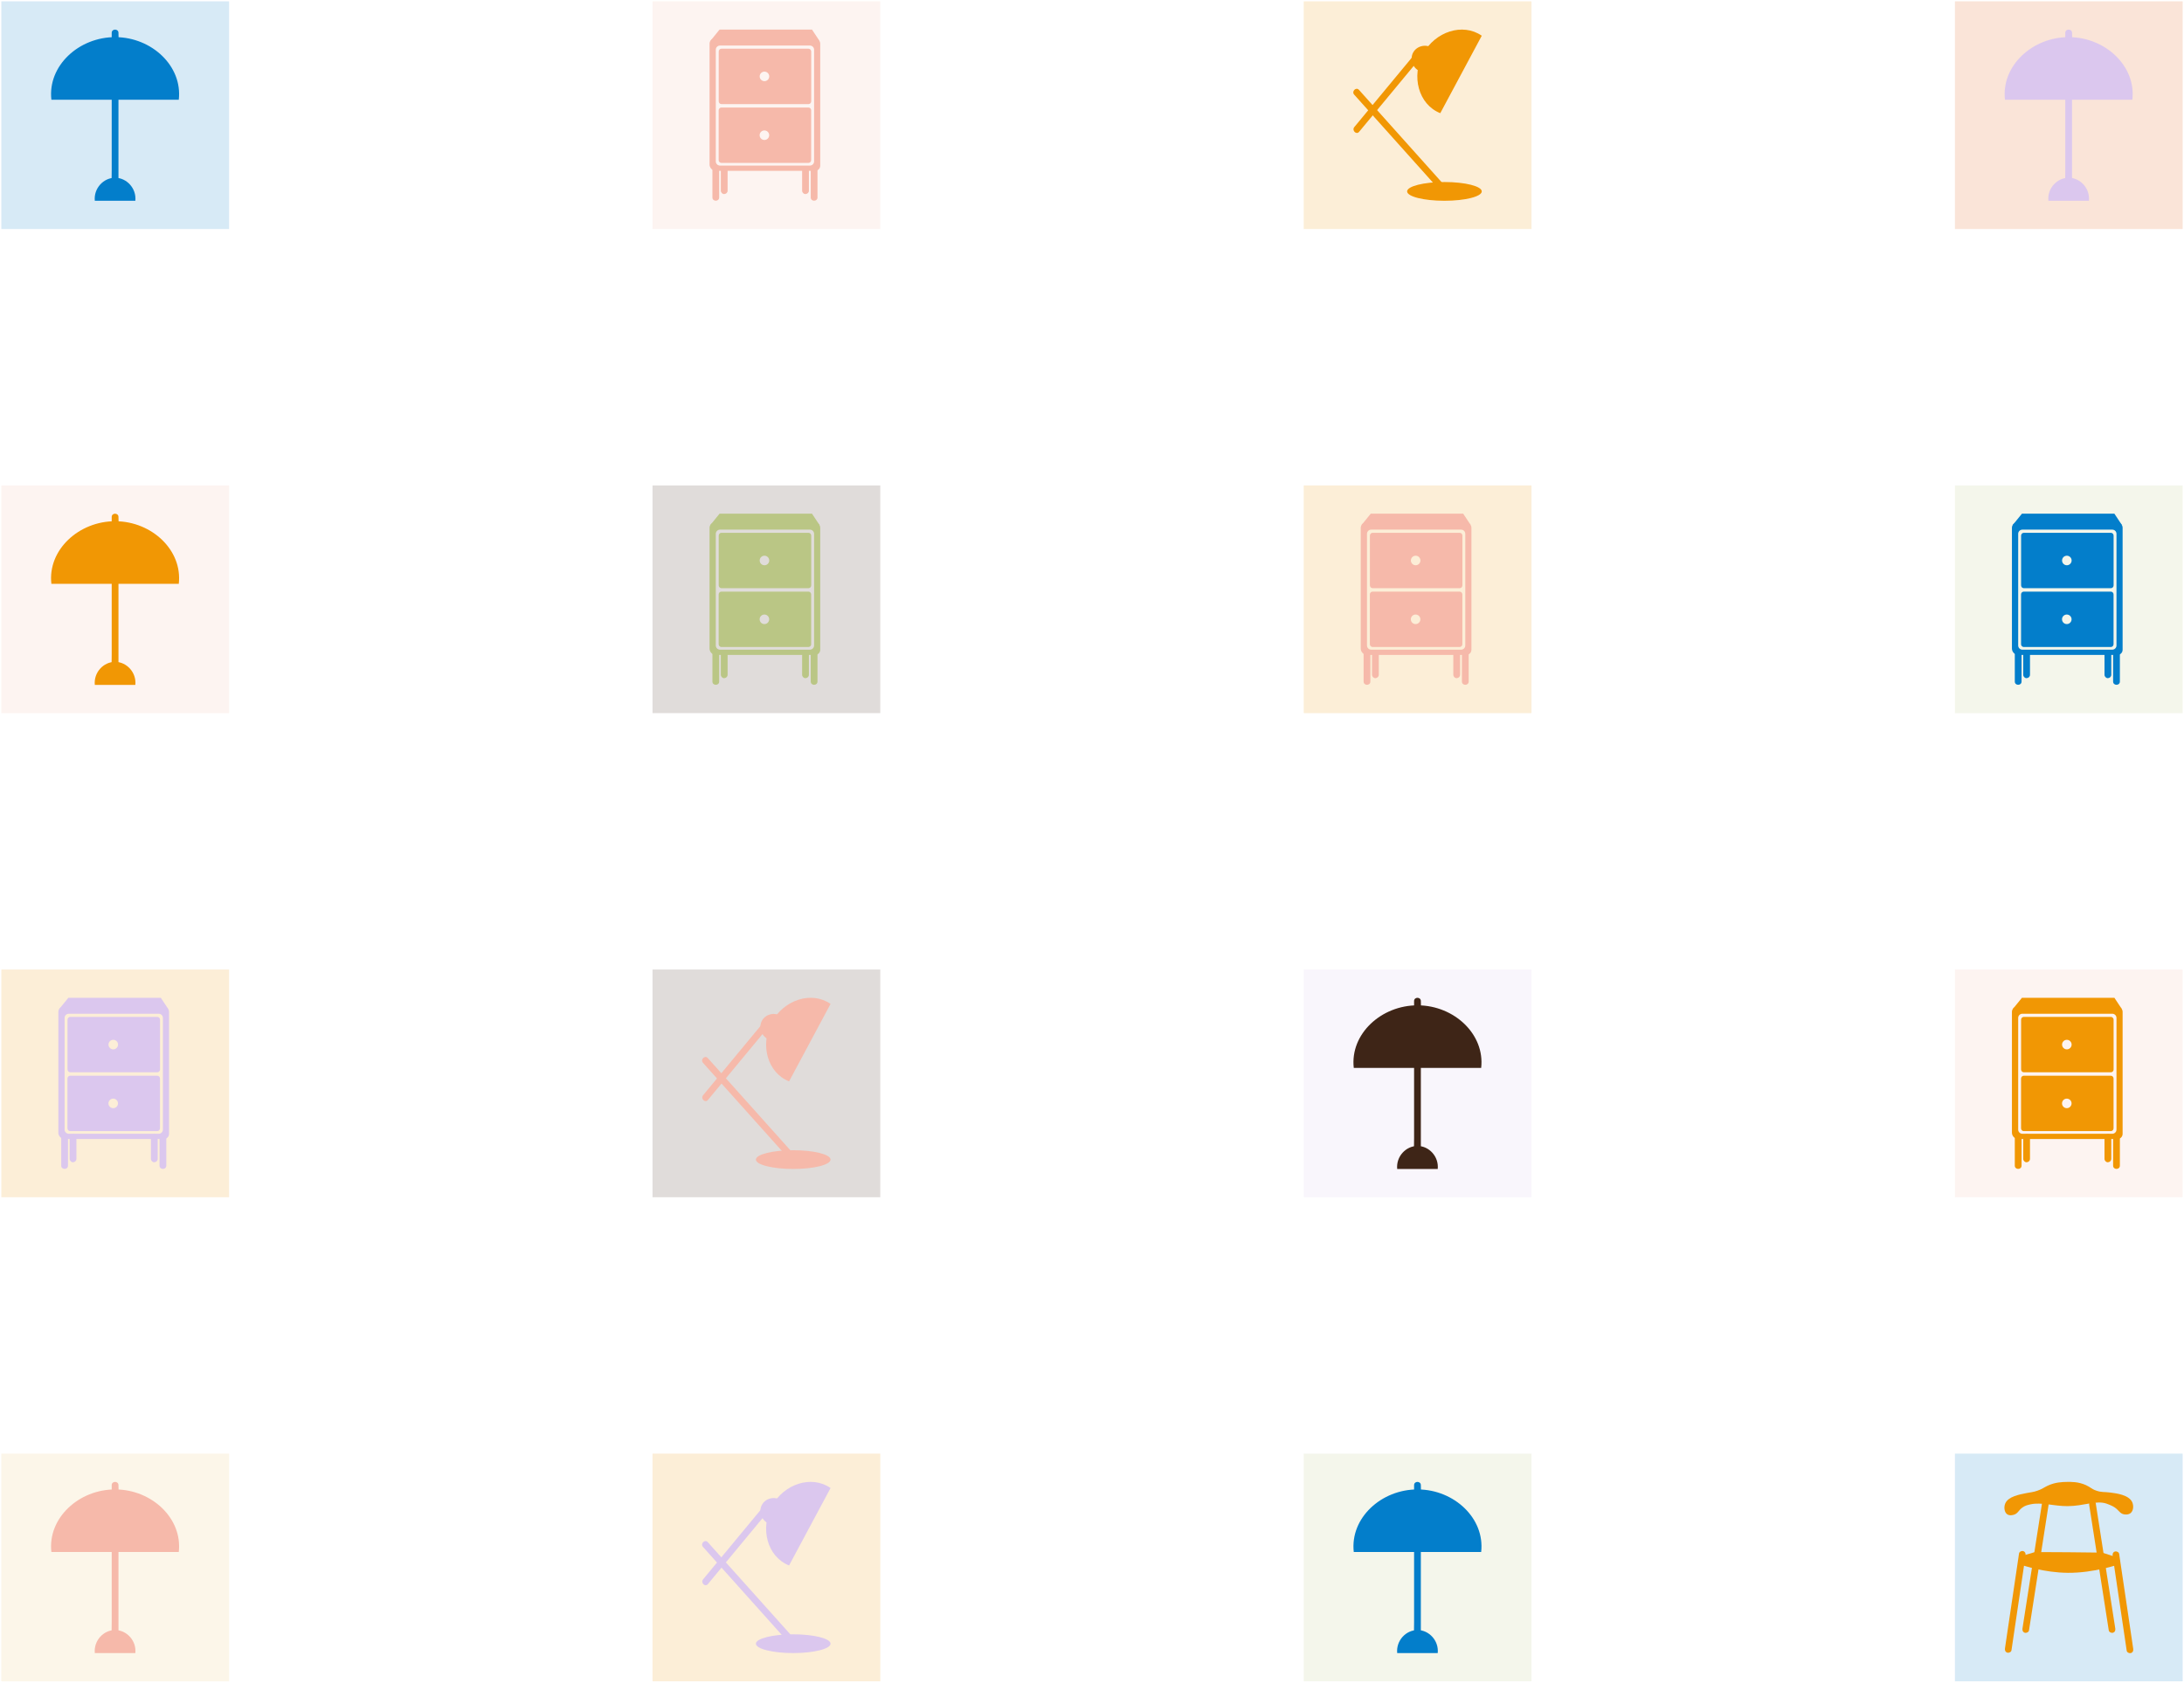 <svg width="654" height="504" viewBox="0 0 654 504" fill="none" xmlns="http://www.w3.org/2000/svg">
<path d="M68.602 0.4H0.402V68.6H68.602V0.4Z" fill="#037ECB" fill-opacity="0.157"/>
<path d="M33.45 9.84V50.853C33.45 52.737 33.369 54.644 33.45 56.528C33.45 56.555 33.45 56.582 33.45 56.609C33.45 57.911 35.475 57.916 35.475 56.609V15.602C35.475 13.717 35.556 11.811 35.475 9.926C35.475 9.899 35.475 9.872 35.475 9.845C35.475 8.544 33.45 8.538 33.45 9.845V9.84Z" fill="#037ECB"/>
<path d="M53.537 29.87H15.386C14.225 19.718 23.627 11.046 34.616 11.122C45.497 11.197 54.688 19.821 53.537 29.87Z" fill="#037ECB"/>
<path d="M40.529 60.138H28.39C28.023 56.401 31.009 53.215 34.508 53.242C37.97 53.269 40.896 56.445 40.529 60.138Z" fill="#037ECB"/>
<path d="M263.602 0.4H195.402V68.6H263.602V0.4Z" fill="#F6B9AA" fill-opacity="0.157"/>
<path d="M213.332 50.72V59.139C213.332 60.44 215.357 60.446 215.357 59.139V50.72C215.357 49.419 213.332 49.413 213.332 50.72Z" fill="#F6B9AA"/>
<path d="M242.773 50.72V59.139C242.773 60.44 244.798 60.446 244.798 59.139V50.72C244.798 49.419 242.773 49.413 242.773 50.72Z" fill="#F6B9AA"/>
<path d="M240.195 50.719V57.113C240.195 57.642 240.66 58.149 241.211 58.128C241.761 58.106 242.226 57.685 242.226 57.113V50.719C242.226 50.19 241.761 49.682 241.211 49.704C240.66 49.725 240.195 50.147 240.195 50.719Z" fill="#F6B9AA"/>
<path d="M215.852 50.719V57.113C215.852 57.642 216.316 58.149 216.867 58.128C217.418 58.106 217.882 57.685 217.882 57.113V50.719C217.882 50.19 217.418 49.682 216.867 49.704C216.316 49.725 215.852 50.147 215.852 50.719Z" fill="#F6B9AA"/>
<path d="M244.084 51.168H214.4C213.337 51.168 212.473 50.304 212.473 49.24V13.076C212.473 12.228 213.164 11.537 214.012 11.537H244.079C244.927 11.537 245.618 12.228 245.618 13.076V49.629C245.618 50.477 244.927 51.168 244.079 51.168H244.084ZM243.782 48.343V14.896C243.782 14.205 243.22 13.643 242.529 13.643H215.599C214.908 13.643 214.346 14.205 214.346 14.896V48.343C214.346 49.035 214.908 49.596 215.599 49.596H242.529C243.22 49.596 243.782 49.035 243.782 48.343Z" fill="#F6B9AA"/>
<path d="M245.383 12.227C234.502 12.227 223.621 12.227 212.734 12.227C213.647 11.104 214.56 9.986 215.472 8.863H243.158C243.898 9.986 244.643 11.104 245.383 12.227Z" fill="#F6B9AA"/>
<path d="M216.019 32.203H242.09C242.538 32.203 242.905 32.581 242.905 33.051V47.95C242.905 48.419 242.543 48.797 242.09 48.797H216.019C215.57 48.797 215.203 48.419 215.203 47.95V33.051C215.203 32.581 215.565 32.203 216.019 32.203ZM228.903 39.066C228.109 39.066 227.472 39.709 227.472 40.498C227.472 41.286 228.115 41.928 228.903 41.928C229.691 41.928 230.334 41.286 230.334 40.498C230.334 39.709 229.691 39.066 228.903 39.066Z" fill="#F6B9AA"/>
<path d="M216.034 14.588H242.105C242.554 14.588 242.921 14.966 242.921 15.436V30.334C242.921 30.804 242.559 31.182 242.105 31.182H216.034C215.586 31.182 215.219 30.804 215.219 30.334V15.436C215.219 14.966 215.581 14.588 216.034 14.588ZM228.919 21.451C228.125 21.451 227.488 22.094 227.488 22.882C227.488 23.671 228.13 24.313 228.919 24.313C229.707 24.313 230.35 23.671 230.35 22.882C230.35 22.094 229.707 21.451 228.919 21.451Z" fill="#F6B9AA"/>
<path d="M458.602 0.4H390.402V68.6H458.602V0.4Z" fill="#F19704" fill-opacity="0.157"/>
<path d="M405.512 28.348C408.58 31.772 411.647 35.201 414.714 38.625C419.596 44.073 424.477 49.527 429.353 54.976C430.46 56.212 431.573 57.454 432.68 58.691C433.549 59.663 434.98 58.227 434.111 57.26C431.044 53.836 427.976 50.407 424.909 46.984C420.028 41.535 415.146 36.081 410.27 30.633C409.163 29.396 408.05 28.154 406.943 26.917C406.074 25.945 404.643 27.382 405.512 28.348Z" fill="#F19704"/>
<path d="M406.985 39.483C409.037 37.005 411.089 34.532 413.141 32.053L422.958 20.2C423.714 19.287 424.464 18.38 425.22 17.468C426.047 16.468 424.621 15.032 423.789 16.037C421.737 18.515 419.685 20.988 417.633 23.467L407.816 35.32C407.06 36.233 406.31 37.14 405.554 38.052C404.727 39.051 406.153 40.488 406.985 39.483Z" fill="#F19704"/>
<path d="M443.713 10.7L431.293 33.898C424.743 31.301 422.529 22.764 426.153 16.105C429.744 9.507 437.979 6.726 443.713 10.7Z" fill="#F19704"/>
<path d="M429 14.405L425.269 21.382C423.001 20.442 422.077 17.737 423.168 15.733C424.248 13.752 426.981 13.055 429 14.405Z" fill="#F19704"/>
<path d="M432.537 60.136C438.711 60.136 443.715 58.878 443.715 57.328C443.715 55.777 438.711 54.52 432.537 54.52C426.364 54.52 421.359 55.777 421.359 57.328C421.359 58.878 426.364 60.136 432.537 60.136Z" fill="#F19704"/>
<path d="M653.602 0.4H585.402V68.6H653.602V0.4Z" fill="#E0550A" fill-opacity="0.157"/>
<path d="M618.45 9.842V50.855C618.45 52.739 618.369 54.646 618.45 56.53C618.45 56.557 618.45 56.584 618.45 56.611C618.45 57.913 620.475 57.918 620.475 56.611V15.604C620.475 13.719 620.556 11.813 620.475 9.928C620.475 9.901 620.475 9.874 620.475 9.847C620.475 8.546 618.45 8.54 618.45 9.847V9.842Z" fill="#DBC7EE"/>
<path d="M638.537 29.87H600.386C599.225 19.718 608.627 11.046 619.616 11.122C630.497 11.197 639.688 19.821 638.537 29.87Z" fill="#DBC7EE"/>
<path d="M625.529 60.138H613.39C613.023 56.401 616.009 53.215 619.508 53.242C622.97 53.269 625.896 56.445 625.529 60.138Z" fill="#DBC7EE"/>
<path d="M68.602 145.4H0.402V213.6H68.602V145.4Z" fill="#F6B9AA" fill-opacity="0.157"/>
<path d="M33.45 154.842V195.855C33.45 197.739 33.369 199.646 33.45 201.53C33.45 201.557 33.45 201.584 33.45 201.611C33.45 202.913 35.475 202.918 35.475 201.611V160.604C35.475 158.719 35.556 156.813 35.475 154.928C35.475 154.901 35.475 154.874 35.475 154.847C35.475 153.546 33.45 153.54 33.45 154.847V154.842Z" fill="#F19704"/>
<path d="M53.537 174.87H15.386C14.225 164.718 23.627 156.046 34.616 156.122C45.497 156.197 54.688 164.821 53.537 174.87Z" fill="#F19704"/>
<path d="M40.529 205.138H28.39C28.023 201.401 31.009 198.215 34.508 198.242C37.97 198.269 40.896 201.445 40.529 205.138Z" fill="#F19704"/>
<path d="M263.602 145.4H195.402V213.6H263.602V145.4Z" fill="#3E2517" fill-opacity="0.157"/>
<path d="M213.332 195.718V204.137C213.332 205.438 215.357 205.444 215.357 204.137V195.718C215.357 194.417 213.332 194.412 213.332 195.718Z" fill="#BAC685"/>
<path d="M242.773 195.718V204.137C242.773 205.438 244.798 205.444 244.798 204.137V195.718C244.798 194.417 242.773 194.412 242.773 195.718Z" fill="#BAC685"/>
<path d="M240.195 195.719V202.113C240.195 202.642 240.66 203.149 241.211 203.128C241.761 203.106 242.226 202.685 242.226 202.113V195.719C242.226 195.19 241.761 194.682 241.211 194.704C240.66 194.725 240.195 195.147 240.195 195.719Z" fill="#BAC685"/>
<path d="M215.852 195.719V202.113C215.852 202.642 216.316 203.149 216.867 203.128C217.418 203.106 217.882 202.685 217.882 202.113V195.719C217.882 195.19 217.418 194.682 216.867 194.704C216.316 194.725 215.852 195.147 215.852 195.719Z" fill="#BAC685"/>
<path d="M244.084 196.166H214.4C213.337 196.166 212.473 195.302 212.473 194.238V158.074C212.473 157.226 213.164 156.535 214.012 156.535H244.079C244.927 156.535 245.618 157.226 245.618 158.074V194.627C245.618 195.475 244.927 196.166 244.079 196.166H244.084ZM243.782 193.342V159.894C243.782 159.203 243.22 158.641 242.529 158.641H215.599C214.908 158.641 214.346 159.203 214.346 159.894V193.342C214.346 194.033 214.908 194.594 215.599 194.594H242.529C243.22 194.594 243.782 194.033 243.782 193.342Z" fill="#BAC685"/>
<path d="M245.383 157.227C234.502 157.227 223.621 157.227 212.734 157.227C213.647 156.104 214.56 154.986 215.472 153.863H243.158C243.898 154.986 244.643 156.104 245.383 157.227Z" fill="#BAC685"/>
<path d="M216.019 177.203H242.09C242.538 177.203 242.905 177.581 242.905 178.051V192.95C242.905 193.419 242.543 193.797 242.09 193.797H216.019C215.57 193.797 215.203 193.419 215.203 192.95V178.051C215.203 177.581 215.565 177.203 216.019 177.203ZM228.903 184.067C228.109 184.067 227.472 184.709 227.472 185.498C227.472 186.286 228.115 186.929 228.903 186.929C229.691 186.929 230.334 186.286 230.334 185.498C230.334 184.709 229.691 184.067 228.903 184.067Z" fill="#BAC685"/>
<path d="M216.034 159.586H242.105C242.554 159.586 242.921 159.964 242.921 160.434V175.332C242.921 175.802 242.559 176.18 242.105 176.18H216.034C215.586 176.18 215.219 175.802 215.219 175.332V160.434C215.219 159.964 215.581 159.586 216.034 159.586ZM228.919 166.449C228.125 166.449 227.488 167.092 227.488 167.88C227.488 168.669 228.13 169.311 228.919 169.311C229.707 169.311 230.35 168.669 230.35 167.88C230.35 167.092 229.707 166.449 228.919 166.449Z" fill="#BAC685"/>
<path d="M458.602 145.4H390.402V213.6H458.602V145.4Z" fill="#F19704" fill-opacity="0.157"/>
<path d="M408.332 195.718V204.137C408.332 205.438 410.357 205.444 410.357 204.137V195.718C410.357 194.417 408.332 194.412 408.332 195.718Z" fill="#F6B9AA"/>
<path d="M437.773 195.718V204.137C437.773 205.438 439.798 205.444 439.798 204.137V195.718C439.798 194.417 437.773 194.412 437.773 195.718Z" fill="#F6B9AA"/>
<path d="M435.195 195.719V202.113C435.195 202.642 435.66 203.149 436.211 203.128C436.761 203.106 437.226 202.685 437.226 202.113V195.719C437.226 195.19 436.761 194.682 436.211 194.704C435.66 194.725 435.195 195.147 435.195 195.719Z" fill="#F6B9AA"/>
<path d="M410.852 195.719V202.113C410.852 202.642 411.316 203.149 411.867 203.128C412.418 203.106 412.882 202.685 412.882 202.113V195.719C412.882 195.19 412.418 194.682 411.867 194.704C411.316 194.725 410.852 195.147 410.852 195.719Z" fill="#F6B9AA"/>
<path d="M439.084 196.166H409.4C408.337 196.166 407.473 195.302 407.473 194.238V158.074C407.473 157.226 408.164 156.535 409.012 156.535H439.079C439.927 156.535 440.618 157.226 440.618 158.074V194.627C440.618 195.475 439.927 196.166 439.079 196.166H439.084ZM438.782 193.342V159.894C438.782 159.203 438.22 158.641 437.529 158.641H410.599C409.908 158.641 409.346 159.203 409.346 159.894V193.342C409.346 194.033 409.908 194.594 410.599 194.594H437.529C438.22 194.594 438.782 194.033 438.782 193.342Z" fill="#F6B9AA"/>
<path d="M440.383 157.227C429.502 157.227 418.621 157.227 407.734 157.227C408.647 156.104 409.56 154.986 410.472 153.863H438.158C438.898 154.986 439.643 156.104 440.383 157.227Z" fill="#F6B9AA"/>
<path d="M411.019 177.203H437.09C437.538 177.203 437.905 177.581 437.905 178.051V192.95C437.905 193.419 437.543 193.797 437.09 193.797H411.019C410.57 193.797 410.203 193.419 410.203 192.95V178.051C410.203 177.581 410.565 177.203 411.019 177.203ZM423.903 184.067C423.109 184.067 422.472 184.709 422.472 185.498C422.472 186.286 423.115 186.929 423.903 186.929C424.691 186.929 425.334 186.286 425.334 185.498C425.334 184.709 424.691 184.067 423.903 184.067Z" fill="#F6B9AA"/>
<path d="M411.034 159.586H437.105C437.554 159.586 437.921 159.964 437.921 160.434V175.332C437.921 175.802 437.559 176.18 437.105 176.18H411.034C410.586 176.18 410.219 175.802 410.219 175.332V160.434C410.219 159.964 410.581 159.586 411.034 159.586ZM423.919 166.449C423.125 166.449 422.488 167.092 422.488 167.88C422.488 168.669 423.13 169.311 423.919 169.311C424.707 169.311 425.35 168.669 425.35 167.88C425.35 167.092 424.707 166.449 423.919 166.449Z" fill="#F6B9AA"/>
<path d="M653.602 145.4H585.402V213.6H653.602V145.4Z" fill="#BAC685" fill-opacity="0.157"/>
<path d="M603.332 195.718V204.137C603.332 205.438 605.357 205.444 605.357 204.137V195.718C605.357 194.417 603.332 194.412 603.332 195.718Z" fill="#037ECB"/>
<path d="M632.773 195.718V204.137C632.773 205.438 634.798 205.444 634.798 204.137V195.718C634.798 194.417 632.773 194.412 632.773 195.718Z" fill="#037ECB"/>
<path d="M630.195 195.719V202.113C630.195 202.642 630.66 203.149 631.211 203.128C631.761 203.106 632.226 202.685 632.226 202.113V195.719C632.226 195.19 631.761 194.682 631.211 194.704C630.66 194.725 630.195 195.147 630.195 195.719Z" fill="#037ECB"/>
<path d="M605.852 195.719V202.113C605.852 202.642 606.316 203.149 606.867 203.128C607.418 203.106 607.882 202.685 607.882 202.113V195.719C607.882 195.19 607.418 194.682 606.867 194.704C606.316 194.725 605.852 195.147 605.852 195.719Z" fill="#037ECB"/>
<path d="M634.084 196.166H604.4C603.337 196.166 602.473 195.302 602.473 194.238V158.074C602.473 157.226 603.164 156.535 604.012 156.535H634.079C634.927 156.535 635.618 157.226 635.618 158.074V194.627C635.618 195.475 634.927 196.166 634.079 196.166H634.084ZM633.782 193.342V159.894C633.782 159.203 633.22 158.641 632.529 158.641H605.599C604.908 158.641 604.346 159.203 604.346 159.894V193.342C604.346 194.033 604.908 194.594 605.599 194.594H632.529C633.22 194.594 633.782 194.033 633.782 193.342Z" fill="#037ECB"/>
<path d="M635.383 157.227C624.502 157.227 613.621 157.227 602.734 157.227C603.647 156.104 604.56 154.986 605.472 153.863H633.158C633.898 154.986 634.643 156.104 635.383 157.227Z" fill="#037ECB"/>
<path d="M606.019 177.203H632.09C632.538 177.203 632.905 177.581 632.905 178.051V192.95C632.905 193.419 632.543 193.797 632.09 193.797H606.019C605.57 193.797 605.203 193.419 605.203 192.95V178.051C605.203 177.581 605.565 177.203 606.019 177.203ZM618.903 184.067C618.109 184.067 617.472 184.709 617.472 185.498C617.472 186.286 618.115 186.929 618.903 186.929C619.691 186.929 620.334 186.286 620.334 185.498C620.334 184.709 619.691 184.067 618.903 184.067Z" fill="#037ECB"/>
<path d="M606.034 159.586H632.105C632.554 159.586 632.921 159.964 632.921 160.434V175.332C632.921 175.802 632.559 176.18 632.105 176.18H606.034C605.586 176.18 605.219 175.802 605.219 175.332V160.434C605.219 159.964 605.581 159.586 606.034 159.586ZM618.919 166.449C618.125 166.449 617.488 167.092 617.488 167.88C617.488 168.669 618.13 169.311 618.919 169.311C619.707 169.311 620.35 168.669 620.35 167.88C620.35 167.092 619.707 166.449 618.919 166.449Z" fill="#037ECB"/>
<path d="M68.602 290.4H0.402V358.6H68.602V290.4Z" fill="#F19704" fill-opacity="0.157"/>
<path d="M18.332 340.718V349.137C18.332 350.438 20.357 350.444 20.357 349.137V340.718C20.357 339.417 18.332 339.412 18.332 340.718Z" fill="#DBC7EE"/>
<path d="M47.773 340.718V349.137C47.773 350.438 49.798 350.444 49.798 349.137V340.718C49.798 339.417 47.773 339.412 47.773 340.718Z" fill="#DBC7EE"/>
<path d="M45.195 340.719V347.113C45.195 347.642 45.66 348.149 46.211 348.128C46.761 348.106 47.226 347.685 47.226 347.113V340.719C47.226 340.19 46.761 339.682 46.211 339.704C45.66 339.725 45.195 340.147 45.195 340.719Z" fill="#DBC7EE"/>
<path d="M20.852 340.719V347.113C20.852 347.642 21.316 348.149 21.867 348.128C22.418 348.106 22.882 347.685 22.882 347.113V340.719C22.882 340.19 22.418 339.682 21.867 339.704C21.316 339.725 20.852 340.147 20.852 340.719Z" fill="#DBC7EE"/>
<path d="M49.084 341.166H19.401C18.337 341.166 17.473 340.302 17.473 339.238V303.074C17.473 302.226 18.164 301.535 19.012 301.535H49.079C49.927 301.535 50.618 302.226 50.618 303.074V339.627C50.618 340.475 49.927 341.166 49.079 341.166H49.084ZM48.782 338.342V304.894C48.782 304.203 48.22 303.641 47.529 303.641H20.599C19.908 303.641 19.346 304.203 19.346 304.894V338.342C19.346 339.033 19.908 339.594 20.599 339.594H47.529C48.22 339.594 48.782 339.033 48.782 338.342Z" fill="#DBC7EE"/>
<path d="M50.383 302.227C39.502 302.227 28.621 302.227 17.734 302.227C18.647 301.104 19.56 299.986 20.472 298.863H48.158C48.898 299.986 49.643 301.104 50.383 302.227Z" fill="#DBC7EE"/>
<path d="M21.018 322.203H47.09C47.538 322.203 47.905 322.581 47.905 323.051V337.95C47.905 338.419 47.543 338.797 47.09 338.797H21.018C20.57 338.797 20.203 338.419 20.203 337.95V323.051C20.203 322.581 20.565 322.203 21.018 322.203ZM33.903 329.067C33.109 329.067 32.472 329.709 32.472 330.498C32.472 331.286 33.114 331.929 33.903 331.929C34.691 331.929 35.334 331.286 35.334 330.498C35.334 329.709 34.691 329.067 33.903 329.067Z" fill="#DBC7EE"/>
<path d="M21.034 304.586H47.105C47.554 304.586 47.921 304.964 47.921 305.434V320.332C47.921 320.802 47.559 321.18 47.105 321.18H21.034C20.586 321.18 20.219 320.802 20.219 320.332V305.434C20.219 304.964 20.581 304.586 21.034 304.586ZM33.919 311.449C33.125 311.449 32.488 312.092 32.488 312.88C32.488 313.669 33.13 314.311 33.919 314.311C34.707 314.311 35.35 313.669 35.35 312.88C35.35 312.092 34.707 311.449 33.919 311.449Z" fill="#DBC7EE"/>
<path d="M263.602 290.4H195.402V358.6H263.602V290.4Z" fill="#3E2517" fill-opacity="0.157"/>
<path d="M210.509 318.344C213.576 321.768 216.643 325.197 219.71 328.621C224.592 334.069 229.473 339.523 234.35 344.972C235.457 346.208 236.569 347.45 237.676 348.687C238.545 349.659 239.976 348.223 239.107 347.256C236.04 343.832 232.973 340.403 229.905 336.98C225.024 331.531 220.142 326.077 215.266 320.629C214.159 319.392 213.047 318.15 211.94 316.913C211.07 315.941 209.639 317.378 210.509 318.344Z" fill="#F6B9AA"/>
<path d="M211.977 329.479C214.029 327.001 216.081 324.528 218.133 322.049L227.95 310.196C228.706 309.283 229.457 308.376 230.213 307.464C231.039 306.465 229.613 305.028 228.782 306.033C226.73 308.511 224.678 310.984 222.626 313.463L212.808 325.316C212.052 326.229 211.302 327.136 210.546 328.048C209.72 329.047 211.145 330.484 211.977 329.479Z" fill="#F6B9AA"/>
<path d="M248.71 300.698L236.29 323.896C229.739 321.299 227.525 312.762 231.149 306.103C234.74 299.505 242.975 296.724 248.71 300.698Z" fill="#F6B9AA"/>
<path d="M233.992 304.401L230.261 311.378C227.993 310.438 227.07 307.733 228.16 305.73C229.24 303.748 231.973 303.051 233.992 304.401Z" fill="#F6B9AA"/>
<path d="M237.53 350.136C243.703 350.136 248.708 348.878 248.708 347.328C248.708 345.777 243.703 344.52 237.53 344.52C231.356 344.52 226.352 345.777 226.352 347.328C226.352 348.878 231.356 350.136 237.53 350.136Z" fill="#F6B9AA"/>
<path d="M458.602 290.4H390.402V358.6H458.602V290.4Z" fill="#DBC7EE" fill-opacity="0.157"/>
<path d="M423.45 299.842V340.855C423.45 342.739 423.369 344.646 423.45 346.53C423.45 346.557 423.45 346.584 423.45 346.611C423.45 347.913 425.475 347.918 425.475 346.611V305.604C425.475 303.719 425.556 301.813 425.475 299.928C425.475 299.901 425.475 299.874 425.475 299.847C425.475 298.546 423.45 298.54 423.45 299.847V299.842Z" fill="#3E2517"/>
<path d="M443.537 319.87H405.386C404.225 309.718 413.627 301.046 424.616 301.122C435.497 301.197 444.688 309.821 443.537 319.87Z" fill="#3E2517"/>
<path d="M430.529 350.138H418.39C418.023 346.401 421.009 343.215 424.508 343.242C427.97 343.269 430.896 346.445 430.529 350.138Z" fill="#3E2517"/>
<path d="M653.602 290.4H585.402V358.6H653.602V290.4Z" fill="#F6B9AA" fill-opacity="0.157"/>
<path d="M603.332 340.718V349.137C603.332 350.438 605.357 350.444 605.357 349.137V340.718C605.357 339.417 603.332 339.412 603.332 340.718Z" fill="#F19704"/>
<path d="M632.773 340.718V349.137C632.773 350.438 634.798 350.444 634.798 349.137V340.718C634.798 339.417 632.773 339.412 632.773 340.718Z" fill="#F19704"/>
<path d="M630.195 340.719V347.113C630.195 347.642 630.66 348.149 631.211 348.128C631.761 348.106 632.226 347.685 632.226 347.113V340.719C632.226 340.19 631.761 339.682 631.211 339.704C630.66 339.725 630.195 340.147 630.195 340.719Z" fill="#F19704"/>
<path d="M605.852 340.719V347.113C605.852 347.642 606.316 348.149 606.867 348.128C607.418 348.106 607.882 347.685 607.882 347.113V340.719C607.882 340.19 607.418 339.682 606.867 339.704C606.316 339.725 605.852 340.147 605.852 340.719Z" fill="#F19704"/>
<path d="M634.084 341.166H604.4C603.337 341.166 602.473 340.302 602.473 339.238V303.074C602.473 302.226 603.164 301.535 604.012 301.535H634.079C634.927 301.535 635.618 302.226 635.618 303.074V339.627C635.618 340.475 634.927 341.166 634.079 341.166H634.084ZM633.782 338.342V304.894C633.782 304.203 633.22 303.641 632.529 303.641H605.599C604.908 303.641 604.346 304.203 604.346 304.894V338.342C604.346 339.033 604.908 339.594 605.599 339.594H632.529C633.22 339.594 633.782 339.033 633.782 338.342Z" fill="#F19704"/>
<path d="M635.383 302.227C624.502 302.227 613.621 302.227 602.734 302.227C603.647 301.104 604.56 299.986 605.472 298.863H633.158C633.898 299.986 634.643 301.104 635.383 302.227Z" fill="#F19704"/>
<path d="M606.019 322.203H632.09C632.538 322.203 632.905 322.581 632.905 323.051V337.95C632.905 338.419 632.543 338.797 632.09 338.797H606.019C605.57 338.797 605.203 338.419 605.203 337.95V323.051C605.203 322.581 605.565 322.203 606.019 322.203ZM618.903 329.067C618.109 329.067 617.472 329.709 617.472 330.498C617.472 331.286 618.115 331.929 618.903 331.929C619.691 331.929 620.334 331.286 620.334 330.498C620.334 329.709 619.691 329.067 618.903 329.067Z" fill="#F19704"/>
<path d="M606.034 304.586H632.105C632.554 304.586 632.921 304.964 632.921 305.434V320.332C632.921 320.802 632.559 321.18 632.105 321.18H606.034C605.586 321.18 605.219 320.802 605.219 320.332V305.434C605.219 304.964 605.581 304.586 606.034 304.586ZM618.919 311.449C618.125 311.449 617.488 312.092 617.488 312.88C617.488 313.669 618.13 314.311 618.919 314.311C619.707 314.311 620.35 313.669 620.35 312.88C620.35 312.092 619.707 311.449 618.919 311.449Z" fill="#F19704"/>
<path d="M68.602 435.4H0.402V503.6H68.602V435.4Z" fill="#EBC977" fill-opacity="0.157"/>
<path d="M33.45 444.842V485.855C33.45 487.739 33.369 489.646 33.45 491.53C33.45 491.557 33.45 491.584 33.45 491.611C33.45 492.913 35.475 492.918 35.475 491.611V450.604C35.475 448.719 35.556 446.813 35.475 444.928C35.475 444.901 35.475 444.874 35.475 444.847C35.475 443.546 33.45 443.54 33.45 444.847V444.842Z" fill="#F6B9AA"/>
<path d="M53.537 464.87H15.386C14.225 454.718 23.627 446.046 34.616 446.122C45.497 446.197 54.688 454.821 53.537 464.87Z" fill="#F6B9AA"/>
<path d="M40.529 495.138H28.39C28.023 491.401 31.009 488.215 34.508 488.242C37.97 488.269 40.896 491.445 40.529 495.138Z" fill="#F6B9AA"/>
<path d="M263.602 435.4H195.402V503.6H263.602V435.4Z" fill="#F19704" fill-opacity="0.157"/>
<path d="M210.509 463.344C213.576 466.768 216.643 470.197 219.71 473.621C224.592 479.069 229.473 484.523 234.35 489.972C235.457 491.208 236.569 492.45 237.676 493.687C238.545 494.659 239.976 493.223 239.107 492.256C236.04 488.832 232.973 485.403 229.905 481.98C225.024 476.531 220.142 471.077 215.266 465.629C214.159 464.392 213.047 463.15 211.94 461.913C211.07 460.941 209.639 462.378 210.509 463.344Z" fill="#DBC7EE"/>
<path d="M211.977 474.479C214.029 472.001 216.081 469.528 218.133 467.049L227.95 455.196C228.706 454.283 229.457 453.376 230.213 452.464C231.039 451.465 229.613 450.028 228.782 451.033C226.73 453.511 224.678 455.984 222.626 458.463L212.808 470.316C212.052 471.229 211.302 472.136 210.546 473.048C209.72 474.047 211.145 475.484 211.977 474.479Z" fill="#DBC7EE"/>
<path d="M248.71 445.698L236.29 468.896C229.739 466.299 227.525 457.762 231.149 451.103C234.74 444.505 242.975 441.724 248.71 445.698Z" fill="#DBC7EE"/>
<path d="M233.992 449.401L230.261 456.378C227.993 455.438 227.07 452.733 228.16 450.73C229.24 448.748 231.973 448.051 233.992 449.401Z" fill="#DBC7EE"/>
<path d="M237.53 495.136C243.703 495.136 248.708 493.878 248.708 492.328C248.708 490.777 243.703 489.52 237.53 489.52C231.356 489.52 226.352 490.777 226.352 492.328C226.352 493.878 231.356 495.136 237.53 495.136Z" fill="#DBC7EE"/>
<path d="M458.602 435.4H390.402V503.6H458.602V435.4Z" fill="#BAC685" fill-opacity="0.157"/>
<path d="M423.45 444.842V485.855C423.45 487.739 423.369 489.646 423.45 491.53C423.45 491.557 423.45 491.584 423.45 491.611C423.45 492.913 425.475 492.918 425.475 491.611V450.604C425.475 448.719 425.556 446.813 425.475 444.928C425.475 444.901 425.475 444.874 425.475 444.847C425.475 443.546 423.45 443.54 423.45 444.847V444.842Z" fill="#037ECB"/>
<path d="M443.537 464.87H405.386C404.225 454.718 413.627 446.046 424.616 446.122C435.497 446.197 444.688 454.821 443.537 464.87Z" fill="#037ECB"/>
<path d="M430.529 495.138H418.39C418.023 491.401 421.009 488.215 424.508 488.242C427.97 488.269 430.896 491.445 430.529 495.138Z" fill="#037ECB"/>
<path d="M653.602 435.4H585.402V503.6H653.602V435.4Z" fill="#037ECB" fill-opacity="0.157"/>
<path d="M603.167 453.665C604.355 453.239 604.442 452.337 605.7 451.478C606.499 450.933 607.239 450.771 608.081 450.582C611.3 449.875 615.042 451.149 619.167 451.127C624.011 451.106 627.716 449.308 630.815 450.382C632.43 450.944 633.197 451.473 633.197 451.473C634.558 452.423 634.757 453.266 635.902 453.552C636.021 453.579 637.214 453.86 638.019 453.201C638.883 452.494 638.964 450.965 638.489 449.929C637.479 447.747 633.764 447.288 631.831 447.045C630.016 446.818 629.347 447.034 627.781 446.5C626.236 445.97 626.069 445.479 624.611 444.82C622.337 443.805 620.226 443.848 618.811 443.875C617.558 443.902 615.436 443.945 613.174 445.009C612.05 445.538 611.581 445.992 610.106 446.505C608.799 446.959 608.13 446.964 606.915 447.202C604.582 447.655 601.38 448.276 600.489 450.29C600.003 451.387 600.176 452.963 601.061 453.574C601.85 454.114 602.978 453.73 603.167 453.665Z" fill="#F19704"/>
<path d="M619.161 471.096C612.184 471.042 605.92 468.947 604.581 468.488H604.57C604.592 467.754 604.608 467.019 604.63 466.279C606.212 465.815 607.794 465.345 609.382 464.881C612.719 464.892 616.078 464.908 619.447 464.935C622.822 464.962 626.176 465 629.513 465.048C631.138 465.572 632.764 466.096 634.389 466.625C634.443 467.716 634.47 468.574 634.427 468.574C634.427 468.574 627.115 471.166 619.161 471.102V471.096Z" fill="#F19704"/>
<path d="M604.601 465.302C604.126 468.515 603.651 471.728 603.175 474.936C602.419 480.033 601.663 485.131 600.907 490.223C600.735 491.4 600.556 492.583 600.384 493.76C600.303 494.305 600.519 494.84 601.091 495.007C601.566 495.142 602.257 494.84 602.338 494.3C602.814 491.087 603.289 487.874 603.764 484.666C604.52 479.569 605.276 474.471 606.032 469.379C606.205 468.202 606.383 467.019 606.556 465.842C606.637 465.297 606.421 464.762 605.848 464.595C605.373 464.46 604.682 464.762 604.601 465.302Z" fill="#F19704"/>
<path d="M632.626 465.967C633.101 469.18 633.576 472.393 634.052 475.601L636.32 490.888C636.492 492.065 636.671 493.248 636.843 494.425C636.924 494.965 637.61 495.267 638.091 495.132C638.669 494.97 638.879 494.43 638.798 493.885C638.323 490.672 637.848 487.459 637.373 484.251L635.105 468.964C634.932 467.787 634.754 466.604 634.581 465.427C634.5 464.887 633.814 464.585 633.333 464.72C632.756 464.882 632.545 465.422 632.626 465.967Z" fill="#F19704"/>
<path d="M611.486 450.236C610.827 454.464 610.169 458.697 609.504 462.926L606.351 483.154C606.108 484.704 605.865 486.254 605.627 487.803C605.541 488.349 605.768 488.889 606.335 489.051C606.815 489.186 607.496 488.883 607.582 488.343C608.241 484.115 608.9 479.882 609.564 475.653L612.717 455.425C612.96 453.875 613.203 452.325 613.441 450.776C613.527 450.23 613.301 449.69 612.734 449.528C612.253 449.393 611.573 449.696 611.486 450.236Z" fill="#F19704"/>
<path d="M625.612 450.772C626.271 455 626.93 459.233 627.594 463.462L630.747 483.69C630.99 485.24 631.233 486.79 631.471 488.339C631.557 488.879 632.232 489.182 632.718 489.047C633.296 488.885 633.512 488.345 633.426 487.799C632.767 483.571 632.108 479.338 631.444 475.109L628.29 454.881C628.047 453.331 627.804 451.781 627.567 450.232C627.48 449.692 626.805 449.389 626.319 449.524C625.742 449.686 625.526 450.226 625.612 450.772Z" fill="#F19704"/>
</svg>
